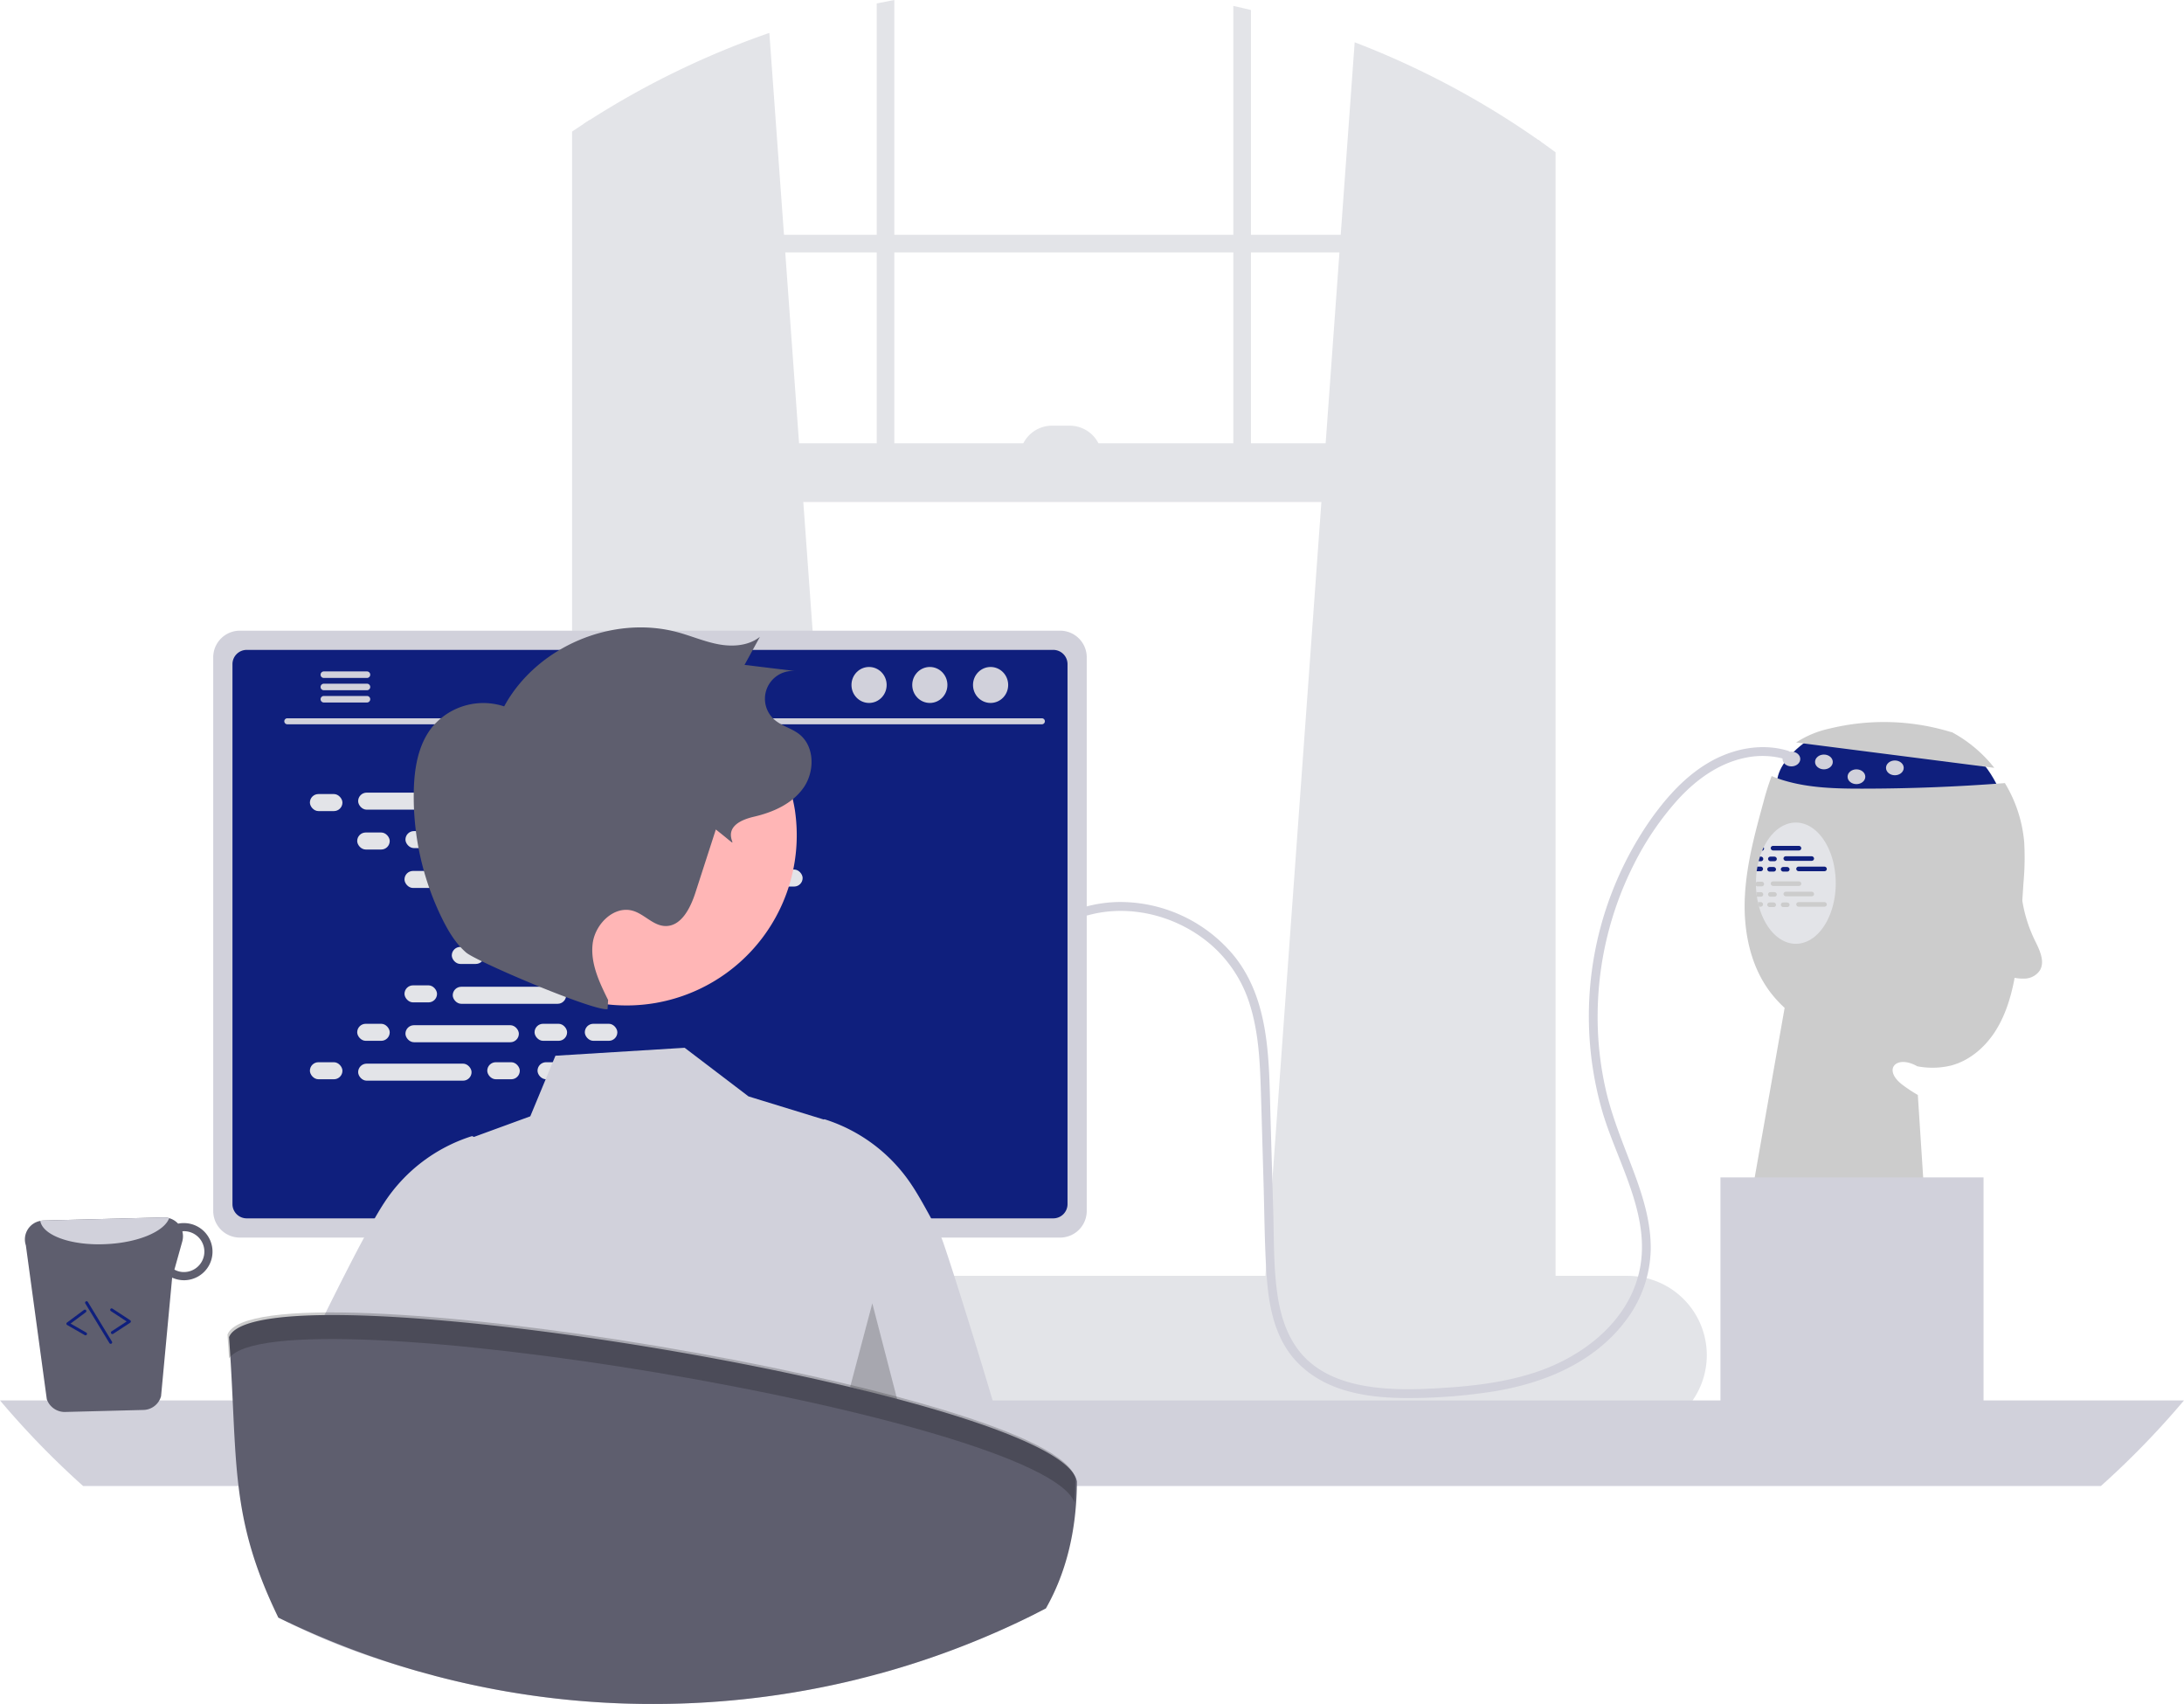 <svg xmlns="http://www.w3.org/2000/svg" xmlns:xlink="http://www.w3.org/1999/xlink" data-name="Layer 1" width="738.82" height="576.27" viewBox="0 0 738.82 576.27"><path d="M844.969,410.389s-17.37,9.661-12.37,20.661,76,2,76,2-5-15-14-18S844.969,410.389,844.969,410.389Z" transform="translate(-230.59 -161.865)" fill="#0f1f7d"/><path d="M838.197,412.965a33.803,33.803,0,0,1,11.446-4.733,77.516,77.516,0,0,1,41.177,1.284l-.245-.199a45.946,45.946,0,0,1,14.666,12.228Z" transform="translate(-230.59 -161.865)" fill="#cccccc"/><path d="M915.119,460.27q-.36,5.385-.72,10.76a172.674,172.674,0,0,1-2.45,22.38c-1.22,6.19-3.16,12.33-6.63,17.6-3.47,5.26-8.62,9.61-14.72,11.21a26.973,26.973,0,0,1-11.42.25c-7.13-4.05-11.96,1.13-4.84,6.4a55.187,55.187,0,0,0,5.03,3.31l3.23,49.87-60-13,11.71-66.34a39.59,39.59,0,0,1-4.9-5.35c-6.71-8.91-9.02-20.52-8.58-31.66.45-11.15,3.42-22.02,6.37-32.77a84.278,84.278,0,0,1,2.72-8.61c1.31.54,2.64,1.03,3.99,1.44,8.63,2.62,17.8,2.83,26.82,2.82q24.075-.015,48.09-1.88a46.142,46.142,0,0,1,6.53,19.94A92.569,92.569,0,0,1,915.119,460.27Z" transform="translate(-230.59 -161.865)" fill="#cccccc"/><path d="M658.5,595.645l92.37,8.2.99.09V209.795q-.495-.345-.99-.69a288.323,288.323,0,0,0-62.01-32.94l-4.72,65.1-.43,5.96-4.67,64.56L677.6,331.645l-18.93,261.7Z" transform="translate(-230.59 -161.865)" fill="#e3e4e8"/><path d="M430.07,202.455c-.66.42-1.32.84-1.98,1.28v400.2l1.98-.18,91.37-8.11-.17-2.3L502.34,331.645l-1.44-19.86-4.67-64.56-.43-5.96-4.95-68.27A287.687,287.687,0,0,0,430.07,202.455Z" transform="translate(-230.59 -161.865)" fill="#e3e4e8"/><path d="M428.09,203.735c-1.33.86-2.66,1.74-3.97,2.63v403.03c0,10.07,5.97,18.51,13.95,20.66a15.249,15.249,0,0,0,4,.53h296.8a15.118,15.118,0,0,0,3.99-.53,17.06,17.06,0,0,0,7.78-4.66,22.919,22.919,0,0,0,6.18-16V213.375c-1.64-1.21-3.29-2.41-4.96-3.58q-.495-.345-.99-.69v400.29a16.108,16.108,0,0,1-.46,3.85c-1.41,5.95-6.06,10.31-11.54,10.31H442.07c-6.62,0-12-6.35-12-14.16V202.455C429.41,202.875,428.75,203.295,428.09,203.735Z" transform="translate(-230.59 -161.865)" fill="#e3e4e8"/><rect x="196.503" y="79.404" width="326.752" height="5.959" fill="#e3e4e8"/><path d="M653.77,165.255c-1.98-.49-3.96-.95-5.96-1.38v161.81h5.96Z" transform="translate(-230.59 -161.865)" fill="#e3e4e8"/><path d="M533.13,161.865c-1.99.37-3.98.75-5.96,1.16v162.66h5.96Z" transform="translate(-230.59 -161.865)" fill="#e3e4e8"/><path d="M363.03,620.155a26.711,26.711,0,0,0,1.93,9.98,25.54,25.54,0,0,0,1.75,3.56,27.096,27.096,0,0,0,3.02,4.18,26.76,26.76,0,0,0,20.12,9.11H781.16a26.82,26.82,0,0,0,0-53.64H389.85A26.846,26.846,0,0,0,363.03,620.155Z" transform="translate(-230.59 -161.865)" fill="#e3e4e8"/><rect x="427.093" y="311.784" width="324.766" height="19.863" transform="translate(948.361 481.566) rotate(-180)" fill="#e3e4e8"/><path d="M575.571,305.825h27.809a0,0,0,0,1,0,0v0a10.925,10.925,0,0,1-10.925,10.925h-5.959a10.925,10.925,0,0,1-10.925-10.925v0A0,0,0,0,1,575.571,305.825Z" transform="translate(948.361 460.71) rotate(-180)" fill="#e3e4e8"/><path d="M230.59,635.475a289.004,289.004,0,0,0,28.12,28.95H941.29a289.004,289.004,0,0,0,28.12-28.95Z" transform="translate(-230.59 -161.865)" fill="#d1d1db"/><path d="M415.75,538.665v102.56H487.6V538.665a3.448,3.448,0,0,0-2.43-3.3,3.175,3.175,0,0,0-1.03-.16H419.22A3.463,3.463,0,0,0,415.75,538.665Zm28.04,35.24a7.67,7.67,0,0,1,15.34,0v11.9a7.67,7.67,0,0,1-15.34,0Z" transform="translate(-230.59 -161.865)" fill="#5e5e6e"/><path d="M415.53,637.945v9.89a1.946,1.946,0,0,0,1.93,1.94h68.43a1.94,1.94,0,0,0,1.93-1.94v-9.89Z" transform="translate(-230.59 -161.865)" fill="#d1d1db"/><path d="M302.72,384.145v187.26a9.007,9.007,0,0,0,9,9h277.5a9.007,9.007,0,0,0,9-9V384.145a9.011,9.011,0,0,0-9-8.99H311.72A9.012,9.012,0,0,0,302.72,384.145Z" transform="translate(-230.59 -161.865)" fill="#d1d1db"/><path d="M309.23,386.475v182.62a4.818,4.818,0,0,0,4.81,4.81H586.91a4.818,4.818,0,0,0,4.81-4.81V386.475a4.82,4.82,0,0,0-4.81-4.82H314.04A4.821,4.821,0,0,0,309.23,386.475Z" transform="translate(-230.59 -161.865)" fill="#0f1f7d"/><path d="M364.87,652.105a2.948,2.948,0,0,0,2.32,1.11H529.53a2.987,2.987,0,0,0,2.92-3.6l-2.52-11.97a2.993,2.993,0,0,0-1.86-2.17,2.895,2.895,0,0,0-1.06-.2H369.7a2.894,2.894,0,0,0-1.06.2,2.992,2.992,0,0,0-1.86,2.17l-2.52,11.97A2.985,2.985,0,0,0,364.87,652.105Z" transform="translate(-230.59 -161.865)" fill="#5e5e6e"/><rect x="520.857" y="637.431" width="5" height="3" rx="0.488" transform="translate(816.124 1115.997) rotate(-180)" fill="#d1d1db"/><rect x="510.857" y="637.431" width="5" height="3" rx="0.488" transform="translate(796.124 1115.997) rotate(-180)" fill="#d1d1db"/><rect x="500.857" y="637.431" width="5" height="3" rx="0.488" transform="translate(776.124 1115.997) rotate(-180)" fill="#d1d1db"/><rect x="490.857" y="637.431" width="5" height="3" rx="0.488" transform="translate(756.124 1115.997) rotate(-180)" fill="#d1d1db"/><rect x="480.857" y="637.431" width="5" height="3" rx="0.488" transform="translate(736.124 1115.997) rotate(-180)" fill="#d1d1db"/><rect x="470.857" y="637.431" width="5" height="3" rx="0.488" transform="translate(716.124 1115.997) rotate(-180)" fill="#d1d1db"/><rect x="460.857" y="637.431" width="5" height="3" rx="0.488" transform="translate(696.124 1115.997) rotate(-180)" fill="#d1d1db"/><rect x="450.857" y="637.431" width="5" height="3" rx="0.488" transform="translate(676.124 1115.997) rotate(-180)" fill="#d1d1db"/><rect x="440.857" y="637.431" width="5" height="3" rx="0.488" transform="translate(656.124 1115.997) rotate(-180)" fill="#d1d1db"/><rect x="430.857" y="637.431" width="5" height="3" rx="0.488" transform="translate(636.124 1115.997) rotate(-180)" fill="#d1d1db"/><rect x="420.857" y="637.431" width="5" height="3" rx="0.488" transform="translate(616.124 1115.997) rotate(-180)" fill="#d1d1db"/><rect x="410.857" y="637.431" width="5" height="3" rx="0.488" transform="translate(596.124 1115.997) rotate(-180)" fill="#d1d1db"/><rect x="400.857" y="637.431" width="5" height="3" rx="0.488" transform="translate(576.124 1115.997) rotate(-180)" fill="#d1d1db"/><rect x="390.857" y="637.431" width="5" height="3" rx="0.488" transform="translate(556.124 1115.997) rotate(-180)" fill="#d1d1db"/><rect x="380.857" y="637.431" width="5" height="3" rx="0.488" transform="translate(536.124 1115.997) rotate(-180)" fill="#d1d1db"/><rect x="370.857" y="637.431" width="5" height="3" rx="0.488" transform="translate(516.124 1115.997) rotate(-180)" fill="#d1d1db"/><rect x="520.975" y="642.431" width="5" height="3" rx="0.488" transform="translate(816.36 1125.997) rotate(-180)" fill="#d1d1db"/><rect x="510.975" y="642.431" width="5" height="3" rx="0.488" transform="translate(796.36 1125.997) rotate(-180)" fill="#d1d1db"/><rect x="500.975" y="642.431" width="5" height="3" rx="0.488" transform="translate(776.36 1125.997) rotate(-180)" fill="#d1d1db"/><rect x="490.975" y="642.431" width="5" height="3" rx="0.488" transform="translate(756.36 1125.997) rotate(-180)" fill="#d1d1db"/><rect x="480.975" y="642.431" width="5" height="3" rx="0.488" transform="translate(736.36 1125.997) rotate(-180)" fill="#d1d1db"/><rect x="470.975" y="642.431" width="5" height="3" rx="0.488" transform="translate(716.36 1125.997) rotate(-180)" fill="#d1d1db"/><rect x="460.975" y="642.431" width="5" height="3" rx="0.488" transform="translate(696.36 1125.997) rotate(-180)" fill="#d1d1db"/><rect x="450.975" y="642.431" width="5" height="3" rx="0.488" transform="translate(676.36 1125.997) rotate(-180)" fill="#d1d1db"/><rect x="440.975" y="642.431" width="5" height="3" rx="0.488" transform="translate(656.36 1125.997) rotate(-180)" fill="#d1d1db"/><rect x="430.975" y="642.431" width="5" height="3" rx="0.488" transform="translate(636.36 1125.997) rotate(-180)" fill="#d1d1db"/><rect x="420.975" y="642.431" width="5" height="3" rx="0.488" transform="translate(616.36 1125.997) rotate(-180)" fill="#d1d1db"/><rect x="410.975" y="642.431" width="5" height="3" rx="0.488" transform="translate(596.36 1125.997) rotate(-180)" fill="#d1d1db"/><rect x="400.975" y="642.431" width="5" height="3" rx="0.488" transform="translate(576.36 1125.997) rotate(-180)" fill="#d1d1db"/><rect x="390.975" y="642.431" width="5" height="3" rx="0.488" transform="translate(556.36 1125.997) rotate(-180)" fill="#d1d1db"/><rect x="380.975" y="642.431" width="5" height="3" rx="0.488" transform="translate(536.36 1125.997) rotate(-180)" fill="#d1d1db"/><rect x="370.975" y="642.431" width="5" height="3" rx="0.488" transform="translate(516.36 1125.997) rotate(-180)" fill="#d1d1db"/><rect x="437.975" y="648.431" width="40" height="3" rx="0.488" transform="translate(685.36 1137.997) rotate(-180)" fill="#d1d1db"/><path d="M327.752,406.812H583.075a1.016,1.016,0,0,0,0-2.031H327.752a1.016,1.016,0,0,0,0,2.031Z" transform="translate(-230.59 -161.865)" fill="#d1d1db"/><ellipse cx="335.105" cy="231.649" rx="5.95" ry="6.083" fill="#d1d1db"/><ellipse cx="314.549" cy="231.649" rx="5.95" ry="6.083" fill="#d1d1db"/><ellipse cx="293.993" cy="231.649" rx="5.95" ry="6.083" fill="#d1d1db"/><path d="M339.04,390.045a1.095,1.095,0,0,0,1.09,1.1h14.6a1.105,1.105,0,0,0,0-2.21h-14.6A1.103,1.103,0,0,0,339.04,390.045Z" transform="translate(-230.59 -161.865)" fill="#d1d1db"/><path d="M339.04,394.195a1.095,1.095,0,0,0,1.09,1.1h14.6a1.105,1.105,0,0,0,0-2.21h-14.6A1.103,1.103,0,0,0,339.04,394.195Z" transform="translate(-230.59 -161.865)" fill="#d1d1db"/><path d="M339.04,398.335a1.103,1.103,0,0,0,1.09,1.11h14.6a1.105,1.105,0,0,0,0-2.21h-14.6A1.095,1.095,0,0,0,339.04,398.335Z" transform="translate(-230.59 -161.865)" fill="#d1d1db"/><rect x="104.836" y="268.543" width="11.006" height="5.76" rx="2.88" fill="#e3e4e8"/><rect x="164.836" y="268.543" width="11.006" height="5.76" rx="2.88" fill="#e3e4e8"/><rect x="181.836" y="268.543" width="11.006" height="5.76" rx="2.88" fill="#e3e4e8"/><rect x="121.156" y="268.063" width="38.366" height="5.76" rx="2.88" fill="#e3e4e8"/><rect x="201.156" y="268.063" width="38.366" height="5.76" rx="2.88" fill="#e3e4e8"/><rect x="120.836" y="281.543" width="11.006" height="5.76" rx="2.88" fill="#e3e4e8"/><rect x="180.836" y="281.543" width="11.006" height="5.76" rx="2.88" fill="#e3e4e8"/><rect x="197.836" y="281.543" width="11.006" height="5.76" rx="2.88" fill="#e3e4e8"/><rect x="137.156" y="281.063" width="38.366" height="5.76" rx="2.88" fill="#e3e4e8"/><rect x="217.156" y="281.063" width="38.366" height="5.76" rx="2.88" fill="#e3e4e8"/><rect x="136.836" y="294.543" width="11.006" height="5.76" rx="2.88" fill="#e3e4e8"/><rect x="196.836" y="294.543" width="11.006" height="5.76" rx="2.88" fill="#e3e4e8"/><rect x="213.836" y="294.543" width="11.006" height="5.76" rx="2.88" fill="#e3e4e8"/><rect x="153.156" y="294.063" width="38.366" height="5.76" rx="2.88" fill="#e3e4e8"/><rect x="233.156" y="294.063" width="38.366" height="5.76" rx="2.88" fill="#e3e4e8"/><rect x="152.836" y="307.543" width="11.006" height="5.76" rx="2.88" fill="#e3e4e8"/><rect x="212.836" y="307.543" width="11.006" height="5.76" rx="2.88" fill="#e3e4e8"/><rect x="229.836" y="307.543" width="11.006" height="5.76" rx="2.88" fill="#e3e4e8"/><rect x="169.156" y="307.063" width="38.366" height="5.76" rx="2.88" fill="#e3e4e8"/><rect x="164.836" y="359.237" width="11.006" height="5.76" rx="2.88" fill="#e3e4e8"/><rect x="181.836" y="359.237" width="11.006" height="5.76" rx="2.88" fill="#e3e4e8"/><rect x="201.156" y="359.717" width="38.366" height="5.76" rx="2.88" fill="#e3e4e8"/><rect x="104.836" y="359.237" width="11.006" height="5.76" rx="2.88" fill="#e3e4e8"/><rect x="121.156" y="359.717" width="38.366" height="5.76" rx="2.88" fill="#e3e4e8"/><rect x="120.836" y="346.237" width="11.006" height="5.76" rx="2.88" fill="#e3e4e8"/><rect x="180.836" y="346.237" width="11.006" height="5.76" rx="2.88" fill="#e3e4e8"/><rect x="197.836" y="346.237" width="11.006" height="5.76" rx="2.88" fill="#e3e4e8"/><rect x="137.156" y="346.717" width="38.366" height="5.76" rx="2.88" fill="#e3e4e8"/><rect x="136.836" y="333.237" width="11.006" height="5.76" rx="2.88" fill="#e3e4e8"/><rect x="196.836" y="333.237" width="11.006" height="5.76" rx="2.88" fill="#e3e4e8"/><rect x="213.836" y="333.237" width="11.006" height="5.76" rx="2.88" fill="#e3e4e8"/><rect x="153.156" y="333.717" width="38.366" height="5.76" rx="2.88" fill="#e3e4e8"/><rect x="152.836" y="320.237" width="11.006" height="5.76" rx="2.88" fill="#e3e4e8"/><rect x="212.836" y="320.237" width="11.006" height="5.76" rx="2.88" fill="#e3e4e8"/><rect x="229.836" y="320.237" width="11.006" height="5.76" rx="2.88" fill="#e3e4e8"/><rect x="169.156" y="320.717" width="38.366" height="5.76" rx="2.88" fill="#e3e4e8"/><path d="M324.69,708.905c.61.31,1.23.62,1.84.92,15.8,7.9,28.44,12.39,45.73,17.31,1.46-16.3,2.87-44.95,4.24-62.71.36-4.61.72-8.48,1.07-11.21a15.182,15.182,0,0,1,.88-4.25l-.06,4.25-.15,11.21-.87,64.11a288.588,288.588,0,0,0,65.84,9.49c1.16.03,2.3.05,3.4.07.39.01.77.02,1.15.02,1.25.01,2.49.02,3.74.02a289.271,289.271,0,0,0,69.54-8.43c-.49-16.13-.98-44.46-1.45-65.28-.1-4.07-.19-7.86-.29-11.21-.19-7.16-.39-12.32-.58-14.05a4.361,4.361,0,0,1,.39.97,97.154,97.154,0,0,1,1.89,13.08c.35,3.35.7,7.14,1.05,11.21,1.86,21.63,3.8,51.04,5.8,63.51a285.473,285.473,0,0,0,34.97-12.03q9-3.75,17.68-8.09c-1.1-7.2-2.25-15.27-3.43-23.64-.92-6.49-1.87-13.16-2.84-19.75-1.5-10.18-23.79-81.32-25.2-84.02-1.21-2.31-2.36-4.49-3.45-6.5-2.64-4.88-4.88-8.77-6.54-11.23a55.257,55.257,0,0,0-29.28-22.21l-.3-.08-.21.09-20.45-6.28-2.99-.92-2.01-.62-7.08-5.39-3.85-2.93-3.61-2.75-7.06-5.37-43.71,2.69-8.51,20.49-19.06,6.97-.33-.15-.29-.12-.3.08a55.306,55.306,0,0,0-29.28,22.21c-.94,1.41-2.08,3.27-3.37,5.52-1.1,1.91-2.3,4.09-3.6,6.5-1.85,3.43-3.87,7.3-6.01,11.49-.47.92-.95,1.86-1.43,2.81q-1.335,2.64-2.71,5.39c-2.13,4.25-4.33,8.69-6.53,13.2-1.91,3.91-3.84,11.95-5.74,22.18-1.57,8.5-3.13,18.52-4.64,28.95-1.98,13.52.13,29.71-1.66,42.15C324.92,707.365,324.8,708.135,324.69,708.905Z" transform="translate(-230.59 -161.865)" fill="#d1d1db"/><polygon points="303.59 473.566 295.093 440.774 287.59 469.07 303.59 473.566" opacity="0.2" fill="#000000"/><path d="M308.07,614.065c3.04,41.88-.11,60.32,16.67,94.85a286.159,286.159,0,0,0,47.52,18.22q2.55.72,5.11,1.4a288.588,288.588,0,0,0,65.84,9.49c1.16.03,2.3.05,3.4.07.39.01.77.02,1.15.02,1.25.01,2.49.02,3.74.02a289.271,289.271,0,0,0,69.54-8.43q3.42-.84,6.81-1.77a285.473,285.473,0,0,0,34.97-12.03q9-3.75,17.68-8.09c1.31-.66,2.62-1.32,3.91-2,6.63-11.66,10.4-25.84,10.48-42.88C590.3,633.575,318.21,588.745,308.07,614.065Z" transform="translate(-230.59 -161.865)" fill="#5e5e6e"/><path d="M308.078,621.237c-.155-2.593-.329-5.271-.531-8.06,10.14-25.32,282.23,19.51,286.82,48.87-.013,2.692-.128,5.304-.321,7.855C582.93,640.924,324.441,598.316,308.078,621.237Z" transform="translate(-230.59 -161.865)" opacity="0.2" fill="#000000"/><path d="M246.419,635.051a6.416,6.416,0,0,0,6.183,4.331L279.094,638.7a6.328,6.328,0,0,0,5.981-4.657l3.749-40.087a9.794,9.794,0,0,0,4.238.871A9.661,9.661,0,0,0,292.577,575.51a8.184,8.184,0,0,0-1.736.181,6.548,6.548,0,0,0-4.874-2.103l-40.751,1.052a5.854,5.854,0,0,0-1.005.125,6.365,6.365,0,0,0-4.873,8.265Zm43.173-43.817,2.668-9.553a6.506,6.506,0,0,0,.02-3.375c.129-0.0.244-.062.373-.062a6.91,6.91,0,0,1,.324,13.817A6.505,6.505,0,0,1,289.593,591.234Z" transform="translate(-230.59 -161.865)" fill="#5e5e6e"/><path d="M244.211,574.765c.868,4.964,10.629,8.454,22.366,7.847,10.793-.497,19.617-4.287,21.234-8.779a6.025,6.025,0,0,0-1.844-.246l-40.751,1.052A5.854,5.854,0,0,0,244.211,574.765Z" transform="translate(-230.59 -161.865)" fill="#d1d1db"/><path d="M268.728,613.023a.497.497,0,0,0,.151-.066l5.753-3.766a.499.499,0,0,0,0-.836l-5.98-3.917a.5.5,0,1,0-.548.836l5.341,3.498-5.114,3.348a.5.5,0,0,0,.396.903Z" transform="translate(-230.59 -161.865)" fill="#0f1f7d"/><path d="M259.641,613.442a.5.5,0,0,0,.126-.918l-5.303-3.04,5.126-3.807a.5.5,0,1,0-.596-.802l-5.739,4.263a.5.5,0,0,0,.049.835l5.965,3.42A.5.5,0,0,0,259.641,613.442Z" transform="translate(-230.59 -161.865)" fill="#0f1f7d"/><path d="M268.156,616.323a.482.482,0,0,0,.137-.058.5.5,0,0,0,.168-.687l-8.155-13.408a.5.5,0,0,0-.854.521l8.155,13.408A.5.5,0,0,0,268.156,616.323Z" transform="translate(-230.59 -161.865)" fill="#0f1f7d"/><rect x="582.009" y="398.186" width="89" height="78" fill="#d1d1db"/><path d="M914.79,451.101a47.543,47.543,0,0,0,4.144,28.743c1.608,3.279,3.6,7.228,1.642,10.311a6.351,6.351,0,0,1-4.784,2.651,15.579,15.579,0,0,1-5.583-.723" transform="translate(-230.59 -161.865)" fill="#cccccc"/><ellipse cx="606.009" cy="256.686" rx="3" ry="2.5" fill="#d1d1db"/><ellipse cx="617.009" cy="257.686" rx="3" ry="2.5" fill="#d1d1db"/><ellipse cx="628.009" cy="262.686" rx="3" ry="2.5" fill="#d1d1db"/><ellipse cx="641.009" cy="259.686" rx="3" ry="2.5" fill="#d1d1db"/><path d="M598.524,471.434c14.57-4.045,30.799.29,42.058,10.22A43.888,43.888,0,0,1,653.461,501.802c2.875,9.259,3.35,19.025,3.651,28.65.333,10.642.622,21.285.932,31.927.296,10.147.33,20.342,1.007,30.472.568,8.501,1.929,17.325,6.478,24.698,4.218,6.835,10.881,11.451,18.412,13.995,7.633,2.579,15.861,3.179,23.868,3.126a184.222,184.222,0,0,0,27.828-2.203c17.487-2.801,34.76-9.947,45.44-24.689a40.91,40.91,0,0,0,7.923-23.028c.225-9.675-2.866-19.046-6.251-27.982-3.295-8.696-6.859-17.264-8.944-26.356a110.576,110.576,0,0,1-2.749-25.943,114.047,114.047,0,0,1,12.229-50.225,98.679,98.679,0,0,1,15.014-22.075c6.168-6.712,13.807-12.253,22.89-14.069a27.638,27.638,0,0,1,13.368.538c1.853.555,2.645-2.34.798-2.893-8.998-2.694-18.774-.646-26.751,4.031-7.844,4.598-14.043,11.496-19.304,18.809A116.169,116.169,0,0,0,772.868,538.54c5.339,17.489,16.95,35.694,11.962,54.621-4.366,16.567-19.492,27.825-35.117,32.911-9.479,3.085-19.418,4.391-29.331,5.066-8.377.571-16.869.934-25.223-.143-7.673-.989-15.565-3.334-21.514-8.485-6.521-5.645-9.501-13.758-10.798-22.083-1.468-9.42-1.252-19.133-1.529-28.638l-.945-32.443c-.534-18.324-.074-38.631-11.995-53.814a49.958,49.958,0,0,0-39.697-18.61,44.882,44.882,0,0,0-10.955,1.618,1.501,1.501,0,0,0,.798,2.893Z" transform="translate(-230.59 -161.865)" fill="#d1d1db"/><path d="M385.556,452.455a57.571,57.571,0,0,0,114.037-15.91l-.114-.817a57.571,57.571,0,0,0-113.905,16.724Z" transform="translate(-230.59 -161.865)" fill="#ffb6b6"/><path d="M436.308,500.059c-2.977-5.996-6.035-12.433-5.227-19.078s7.301-13.015,13.704-11.063c3.829,1.168,6.732,4.935,10.731,5.115,5.502.247,8.635-6.059,10.33-11.299l6.902-21.342c13.313,10.459-3.548-.506,12.944-4.335,6.47-1.502,13.002-4.41,16.781-9.872s3.729-13.913-1.495-18.016c-2.561-2.012-5.963-2.768-8.412-4.916a9.407,9.407,0,0,1,7.457-16.395l-17.566-2.136,5.2-9.48c-3.76,2.984-9.005,3.402-13.732,2.567s-9.183-2.765-13.809-4.047c-22.207-6.153-47.956,4.761-58.977,24.998a22.478,22.478,0,0,0-24.484,7.159c-4.681,5.982-5.932,13.947-6.089,21.541a93.368,93.368,0,0,0,9.662,43.219c2.07,4.172,4.516,8.264,8.033,11.315s43.271,19.955,47.859,19.158" transform="translate(-230.59 -161.865)" fill="#5e5e6e"/><path d="M851.599,460.55a29.657,29.657,0,0,1-.99,7.69v.01c-.01.05-.03.1-.04.15-2.02,7.43-6.84,12.65-12.47,12.65-5.6,0-10.4-5.18-12.45-12.55-.14-.51-.26-1.02-.37-1.55-.14-.59-.25-1.2-.34-1.83-.08-.5-.14-1.01-.19-1.53-.07-.72-.12-1.44-.13-2.19v-.01c-.02-.28-.02-.56-.02-.84v-.25l.01-.01a29.297,29.297,0,0,1,.25-3.79c.07-.53.15-1.04.25-1.55.12-.62.25-1.23.41-1.83.13-.53.28-1.04.44-1.55.22-.68.46-1.34.73-1.97.17-.41.35-.81.53-1.2,2.46-5.06,6.42-8.35,10.88-8.35,6.17,0,11.37,6.29,12.98,14.87.02.13.05.26.06.39v.01A29.58,29.58,0,0,1,851.599,460.55Z" transform="translate(-230.59 -161.865)" fill="#e3e4e8"/><path d="M827.349,448.84a.796.796,0,0,1-.66.76c.17-.41.35-.81.53-1.2A.839.839,0,0,1,827.349,448.84Z" transform="translate(-230.59 -161.865)" fill="#0f1f7d"/><rect x="599.004" y="286.065" width="10.354" height="1.555" rx="0.777" fill="#0f1f7d"/><path d="M827.079,452.34a.781.781,0,0,1-.78.78h-.78c.13-.53.28-1.04.44-1.55h.34A.779.779,0,0,1,827.079,452.34Z" transform="translate(-230.59 -161.865)" fill="#0f1f7d"/><rect x="598.108" y="289.703" width="2.97" height="1.555" rx="0.777" fill="#0f1f7d"/><rect x="603.323" y="289.573" width="10.354" height="1.555" rx="0.777" fill="#0f1f7d"/><rect x="597.838" y="293.211" width="2.97" height="1.555" rx="0.777" fill="#0f1f7d"/><rect x="602.426" y="293.211" width="2.97" height="1.555" rx="0.777" fill="#0f1f7d"/><path d="M826.999,455.72a.781.781,0,0,1-.78.78h-1.36c.07-.53.15-1.04.25-1.55h1.11A.773.773,0,0,1,826.999,455.72Z" transform="translate(-230.59 -161.865)" fill="#0f1f7d"/><rect x="607.641" y="293.082" width="10.354" height="1.555" rx="0.777" fill="#0f1f7d"/><path d="M827.349,460.84a.773.773,0,0,1-.78.77h-1.41a.791.791,0,0,1-.54-.21v-.01c-.02-.28-.02-.56-.02-.84v-.25l.01-.01a.77.77,0,0,1,.55-.23h1.41A.781.781,0,0,1,827.349,460.84Z" transform="translate(-230.59 -161.865)" fill="#cccccc"/><rect x="599.004" y="298.065" width="10.354" height="1.555" rx="0.777" fill="#cccccc"/><path d="M827.079,464.34a.781.781,0,0,1-.78.78h-1.36c-.08-.5-.14-1.01-.19-1.53a.34.34,0,0,1,.14-.02h1.41A.779.779,0,0,1,827.079,464.34Z" transform="translate(-230.59 -161.865)" fill="#cccccc"/><rect x="598.108" y="301.703" width="2.97" height="1.555" rx="0.777" fill="#cccccc"/><rect x="603.323" y="301.573" width="10.354" height="1.555" rx="0.777" fill="#cccccc"/><rect x="597.838" y="305.211" width="2.97" height="1.555" rx="0.777" fill="#cccccc"/><rect x="602.426" y="305.211" width="2.97" height="1.555" rx="0.777" fill="#cccccc"/><path d="M826.999,467.72a.781.781,0,0,1-.78.78h-.57c-.14-.51-.26-1.02-.37-1.55h.94A.773.773,0,0,1,826.999,467.72Z" transform="translate(-230.59 -161.865)" fill="#cccccc"/><rect x="607.641" y="305.082" width="10.354" height="1.555" rx="0.777" fill="#cccccc"/></svg>